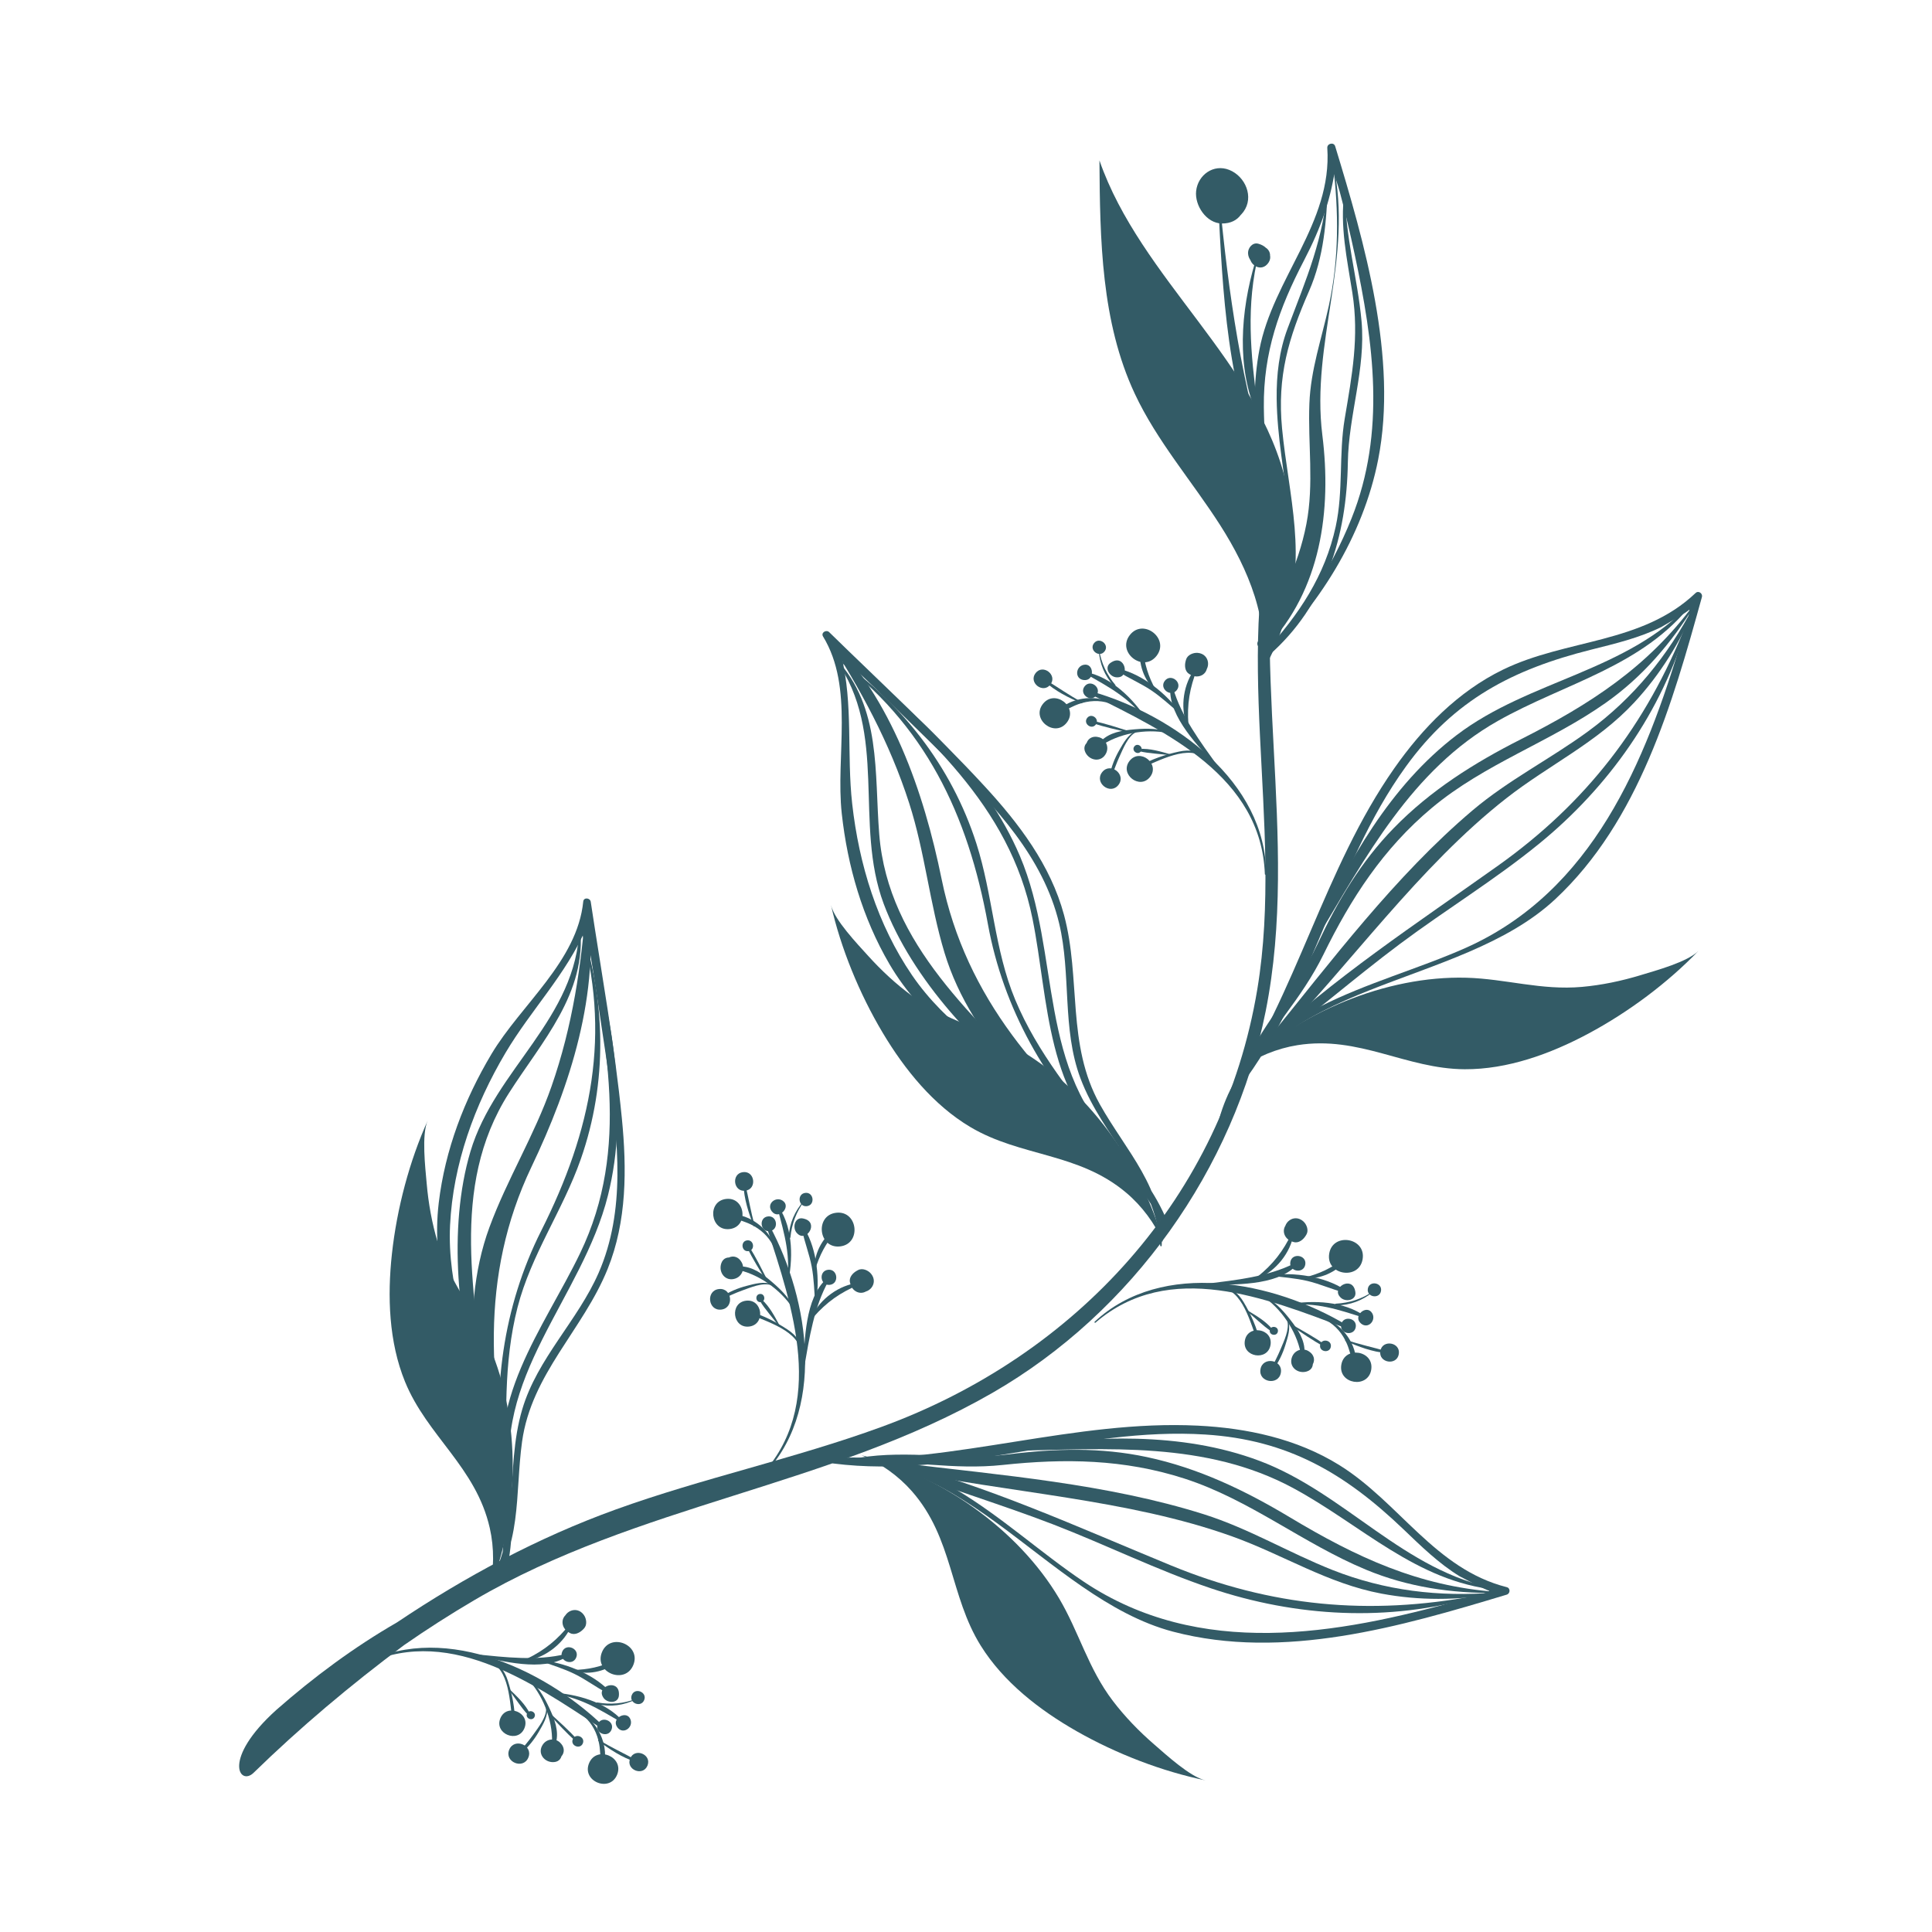 <?xml version="1.0" encoding="utf-8"?>
<!-- Generator: Adobe Illustrator 24.0.2, SVG Export Plug-In . SVG Version: 6.00 Build 0)  -->
<svg version="1.1" id="Layer_1" xmlns="http://www.w3.org/2000/svg" xmlns:xlink="http://www.w3.org/1999/xlink" x="0px" y="0px"
	 viewBox="0 0 512 512" style="enable-background:new 0 0 512 512;" xml:space="preserve">
<style type="text/css">
	.st0{fill:#335B66;}
</style>
<g>
	<path class="st0" d="M73.226,453.148c10.002-8.786,20.667-16.673,32.002-23.208
		c18.055-12.118,37.438-22.496,57.874-29.882c23.147-8.365,47.333-13.456,70.457-21.897
		c51.596-18.833,90.509-60.952,99.649-116.036c7.355-44.325-7.684-90.578,6.505-134.054
		c0.049-0.151,0.28-0.107,0.247,0.055c-9.648,46.47,4.717,93.554-4.543,139.872
		c-8.366,41.849-35.381,79.79-72.377,101.103c-43.097,24.826-94.12,29.558-137.297,54.931
		c-6.47,3.802-12.693,7.792-18.69,11.961c-14.232,10.609-27.544,21.82-39.881,33.848
		C63.517,473.341,58.712,466.242,73.226,453.148z"/>
	<g>
		<g>
			<g>
				<path class="st0" d="M323.103,296.489c8.323-29.648,41.015-34.449,65.329-45.293
					c33.603-14.987,47.587-49.101,57.406-82.283c0.522-1.764,2.293-6.93,1.791-7.359
					c0.295,0.251-7.686,4.776-7.275,4.571c-5.852,2.922-12.384,4.46-18.676,6.041
					c-20.773,5.219-36.291,13.254-49.105,30.98c-19.485,26.953-24.831,61.696-46.056,87.515
					c-0.493,0.6-1.512,0.014-1.05-0.666c18.326-26.983,25.352-59.711,44.004-86.353
					c7.499-10.713,16.947-20.393,28.829-26.176c16.814-8.184,36.829-6.79,51.045-20.312
					c0.769-0.732,1.943,0.107,1.678,1.068c-7.805,28.259-16.691,59.355-38.838,80.047
					c-25.727,24.038-76.058,20.927-88.579,58.381C323.497,296.971,323.012,296.815,323.103,296.489L323.103,296.489z"/>
			</g>
			<g>
				<path class="st0" d="M449.292,160.715c-4.003,9.402-9.22,17.921-16.181,25.432
					c-9.894,10.674-22.611,16.55-33.926,25.405c-23.177,18.137-41.396,44.122-61.89,65.202
					c-0.724,0.746-2.092-0.358-1.421-1.184c16.913-20.817,33.825-43.419,54.365-60.814
					c9.501-8.046,20.642-13.632,30.647-20.958c12.014-8.797,21.169-20.084,28.02-33.263
					C449.017,160.319,449.388,160.49,449.292,160.715L449.292,160.715z"/>
			</g>
			<g>
				<path class="st0" d="M449.19,160.292c-6.278,10.152-13.845,19.042-23.671,25.975
					c-14.777,10.425-32.062,16.118-46.074,27.84c-12.878,10.774-21.427,23.96-28.72,38.852
					c-5.67,11.576-14.412,20.655-21.162,31.535c-0.237,0.382-0.912,0.094-0.731-0.341
					c5.116-12.234,14.675-21.886,20.33-33.981c5.303-11.341,11.407-21.69,20.19-30.71
					c9.748-10.01,21.333-17.295,33.731-23.565c18.255-9.23,33.56-19.063,45.863-35.759
					C449.056,159.99,449.288,160.133,449.19,160.292L449.19,160.292z"/>
			</g>
			<g>
				<path class="st0" d="M448.505,159.809c-13.13,16.863-33.776,21.181-51.61,31.275
					c-22.78,12.892-35,36.143-48.013,57.796c-0.392,0.652-1.272,0.032-0.969-0.614
					c9.286-19.83,20.378-39.984,38.15-53.483c19.372-14.714,45.275-16.765,62.224-35.155
					C448.396,159.508,448.605,159.68,448.505,159.809L448.505,159.809z"/>
			</g>
			<g>
				<path class="st0" d="M447.114,165.549c-6.594,23.014-20.828,43.046-39.301,58.102
					c-11.69,9.528-24.634,17.407-36.709,26.419c-12.325,9.2-23.894,19.413-36.344,28.432
					c-0.656,0.474-1.496-0.363-0.876-0.95c19.354-18.323,41.533-32.789,63.153-48.172
					c23.358-16.619,39.264-37.312,49.804-63.919C446.908,165.292,447.165,165.37,447.114,165.549L447.114,165.549z"/>
			</g>
		</g>
		<path class="st0" d="M328.642,283.195c4.44-3.159,9.796-5.351,15.179-6.213c16.354-2.619,28.785,6.301,44.351,6.378
			c11.338,0.056,22.7-4.061,32.716-9.417c10.729-5.736,21.135-13.529,29.256-21.99
			c-2.839,2.958-11.384,5.263-15.334,6.466c-5.103,1.556-10.385,2.655-15.566,3.117
			c-10.815,0.964-20.226-2.145-30.655-2.428C367.293,258.532,343.978,268.378,328.642,283.195"/>
	</g>
	<g>
		<g>
			<g>
				<path class="st0" d="M214.119,388.064c29.522-8.76,51.009,16.343,73.144,31.135
					c30.591,20.443,66.909,14.094,100.218,4.716c1.77-0.499,7.086-1.752,7.181-2.407
					c-0.056,0.384-8.138-3.958-7.745-3.719c-5.591-3.394-10.375-8.101-15.066-12.583
					c-15.487-14.795-30.557-23.642-52.385-25.036c-33.191-2.12-65.437,11.873-98.595,7.676
					c-0.771-0.098-0.817-1.271,0.004-1.244c32.599,1.124,64.034-10.374,96.519-8.794
					c13.062,0.635,26.288,3.47,37.514,10.441c15.886,9.865,25.375,27.542,44.393,32.364
					c1.029,0.261,0.945,1.7-0.009,1.989c-28.072,8.458-59.117,17.514-88.43,9.804
					c-34.051-8.956-58.245-53.2-96.608-43.831C213.921,388.653,213.795,388.16,214.119,388.064L214.119,388.064z"/>
			</g>
			<g>
				<path class="st0" d="M396.259,422.466c-10.09,1.625-20.079,1.751-30.144-0.136
					c-14.304-2.682-26.054-10.31-39.577-15.164c-27.7-9.943-59.396-11.509-88.157-17.614
					c-1.017-0.216-0.812-1.961,0.245-1.833c26.628,3.215,54.766,5.477,80.432,13.585
					c11.871,3.75,22.537,10.2,34.068,14.76c13.847,5.476,28.276,7.207,43.08,5.979
					C396.447,422.023,396.5,422.428,396.259,422.466L396.259,422.466z"/>
			</g>
			<g>
				<path class="st0" d="M396.562,422.155c-11.936,0.098-23.491-1.564-34.594-6.184
					c-16.698-6.947-30.727-18.537-48.114-24.145c-15.979-5.154-31.692-5.359-48.18-3.593
					c-12.816,1.372-25.158-1.186-37.962-1.098c-0.449,0.004-0.566-0.722-0.101-0.8
					c13.078-2.192,26.339,0.751,39.587-0.91c12.423-1.558,24.432-1.91,36.745,0.715
					c13.665,2.913,26.004,8.832,37.917,15.98c17.54,10.526,34.017,18.236,54.702,19.747
					C396.746,421.881,396.748,422.154,396.562,422.155L396.562,422.155z"/>
			</g>
			<g>
				<path class="st0" d="M396.605,421.319c-21.266-2.123-35.924-17.289-53.97-26.999
					c-23.05-12.403-49.236-10.35-74.493-9.82c-0.76,0.016-0.705-1.059,0.004-1.148
					c21.728-2.712,44.693-4.069,65.586,3.773c22.776,8.548,38.316,29.373,62.91,33.912
					C396.801,421.066,396.768,421.335,396.605,421.319L396.605,421.319z"/>
			</g>
			<g>
				<path class="st0" d="M391.007,423.2c-22.987,6.687-47.524,5.32-70.109-2.284
					c-14.292-4.813-27.858-11.565-41.92-16.979c-14.353-5.525-29.161-9.87-43.428-15.598
					c-0.751-0.302-0.491-1.458,0.336-1.247c25.82,6.609,49.882,17.665,74.42,27.759
					c26.512,10.905,52.497,13.335,80.629,8.072C391.115,422.889,391.185,423.148,391.007,423.2L391.007,423.2z"/>
			</g>
		</g>
		<path class="st0" d="M228.319,385.664c5.039,2.073,9.749,5.437,13.347,9.531
			c10.934,12.442,10.012,27.715,18.243,40.926c5.996,9.623,15.535,17.042,25.405,22.662
			c10.572,6.021,22.711,10.672,34.199,13.035c-4.016-0.826-10.52-6.828-13.644-9.528
			c-4.036-3.488-7.781-7.372-10.933-11.51c-6.58-8.636-8.965-18.256-14.286-27.231
			C269.788,405.223,249.031,390.743,228.319,385.664"/>
	</g>
	<g>
		<g>
			<path class="st0" d="M290.08,350.285c17.944-16.72,47.605-10.644,66.75,0.846
				c0.464,0.279,0.165,0.969-0.356,0.772c-20.874-7.856-46.592-18.257-66.171-1.378
				C290.162,350.646,289.942,350.414,290.08,350.285L290.08,350.285z"/>
		</g>
		<g>
			<path class="st0" d="M319.876,340.19c7.687-0.965,16.106-1.833,23.089-5.348c0.355-0.179,0.728,0.351,0.452,0.631
				c-5.292,5.384-16.562,4.936-23.51,4.998C319.727,340.474,319.692,340.214,319.876,340.19L319.876,340.19z"/>
		</g>
		<g>
			<path class="st0" d="M333.191,338.387c4.168-3.313,6.873-6.821,9.164-11.623c0.125-0.263,0.539-0.142,0.492,0.15
				c-0.811,5.061-4.7,9.904-9.433,11.886C333.158,338.908,332.987,338.549,333.191,338.387L333.191,338.387z"/>
		</g>
		<g>
			<path class="st0" d="M336.664,337.936c6.267-0.866,14.37,0.327,19.72,3.841c0.329,0.216,0.054,0.803-0.322,0.706
				c-3.229-0.839-6.257-2.222-9.52-3c-3.268-0.779-6.562-0.977-9.882-1.406
				C336.579,338.066,336.587,337.947,336.664,337.936L336.664,337.936z"/>
		</g>
		<g>
			<path class="st0" d="M345.703,338.551c4.042-1,7.14-2.482,10.448-5.03c0.323-0.248,0.728,0.204,0.479,0.514
				c-2.527,3.149-6.886,5.048-10.909,4.697C345.632,338.725,345.612,338.573,345.703,338.551L345.703,338.551z"/>
		</g>
		<g>
			<path class="st0" d="M341.434,345.632c6.639-1.135,14.716-0.847,20.373,3.23c0.236,0.171-0.016,0.472-0.25,0.396
				c-6.898-2.195-12.71-4.236-20.093-3.343C341.281,345.937,341.256,345.663,341.434,345.632L341.434,345.632z"/>
		</g>
		<g>
			<path class="st0" d="M363.86,342.399c-2.911,2.306-6.046,3.496-9.768,3.553c-0.3,0.005-0.356-0.454-0.05-0.469
				c3.503-0.178,6.832-1.224,9.736-3.2C363.853,342.233,363.932,342.342,363.86,342.399L363.86,342.399z"/>
		</g>
		<g>
			<path class="st0" d="M351.567,349.626c4.388,1.587,8.121,6.987,7.778,11.743c-0.013,0.178-0.291,0.243-0.383,0.088
				c-0.973-1.629-1.254-3.554-1.997-5.292c-1.134-2.657-2.958-4.898-5.518-6.28
				C351.286,349.796,351.396,349.564,351.567,349.626L351.567,349.626z"/>
		</g>
		<g>
			<path class="st0" d="M356.7,355.063c3.565,1.264,7.242,1.984,10.855,3.054c0.288,0.086,0.232,0.491-0.077,0.466
				c-3.81-0.307-7.439-1.697-10.918-3.22C356.364,355.276,356.502,354.993,356.7,355.063L356.7,355.063z"/>
		</g>
		<g>
			<path class="st0" d="M335.428,343.684c2.986,1.634,5.253,4.366,7.269,7.059c1.945,2.595,3.546,5.557,2.852,8.884
				c-0.081,0.387-0.653,0.385-0.703-0.021c-0.722-5.862-4.743-12.197-9.594-15.645
				C335.102,343.854,335.264,343.594,335.428,343.684L335.428,343.684z"/>
		</g>
		<g>
			<path class="st0" d="M342.515,351.103c2.861,1.669,5.806,3.237,8.497,5.176c0.259,0.186-0.016,0.627-0.299,0.476
				c-2.928-1.555-5.636-3.506-8.397-5.335C342.139,351.304,342.33,350.996,342.515,351.103L342.515,351.103z"/>
		</g>
		<g>
			<path class="st0" d="M323.163,341.018c2.927-0.179,4.995,1.675,6.426,4.075c1.903,3.193,3.522,6.779,4.323,10.411
				c0.077,0.349-0.466,0.455-0.592,0.142c-1.82-4.517-3.981-14.273-10.127-14.346
				C323.015,341.298,322.978,341.03,323.163,341.018L323.163,341.018z"/>
		</g>
		<g>
			<path class="st0" d="M330.571,347.251c2.361,1.429,4.944,2.924,6.692,5.095c0.235,0.291-0.175,0.595-0.445,0.415
				c-2.281-1.514-4.219-3.597-6.397-5.273C330.297,347.393,330.432,347.166,330.571,347.251L330.571,347.251z"/>
		</g>
		<g>
			<path class="st0" d="M341.348,349.872c0.778,2.053-0.084,4.549-0.702,6.556c-0.723,2.35-1.794,4.593-3.265,6.562
				c-0.192,0.257-0.617-0.012-0.476-0.3c0.84-1.716,1.742-3.392,2.468-5.16c0.871-2.12,2.419-5.248,1.754-7.574
				C341.086,349.812,341.293,349.728,341.348,349.872L341.348,349.872z"/>
		</g>
		<g>
			<path class="st0" d="M341.356,324.044c-0.215,0.372-0.429,0.743-0.643,1.116c0.159,0.684,0.319,1.369,0.48,2.053
				c-0.063-0.075-0.125-0.15-0.188-0.225c1.007,0.303,2.015,0.605,3.022,0.907
				c-0.097,0.051-0.193,0.101-0.289,0.152c0.53-0.864,1.058-1.728,1.588-2.591c0.003,0.114,0.006,0.228,0.01,0.342
				c-0.677-0.717-1.354-1.434-2.032-2.151c0.109,0.028,0.219,0.056,0.329,0.086
				c2.423,0.63,2.758,4.62-0.137,4.739c-0.111,0.005-0.221,0.01-0.331,0.014
				c-1.052,0.043-2.181-0.493-2.539-1.556c-0.986-2.926,2.363-5.444,4.789-3.238c0.873,0.793,1.474,2.361,0.791,3.485
				c-0.061,0.1-0.122,0.201-0.184,0.302c-0.614,1.012-1.846,2.062-3.164,1.678
				c-0.111-0.032-0.22-0.065-0.33-0.097C340.231,328.391,339.332,325.649,341.356,324.044L341.356,324.044z"/>
		</g>
		<g>
			<path class="st0" d="M341.949,334.462c0.42-2.552,4.387-1.903,3.966,0.653
				C345.495,337.668,341.528,337.018,341.949,334.462L341.949,334.462z"/>
		</g>
		<g>
			<path class="st0" d="M352.253,332.222c0.939-5.7,9.798-4.25,8.858,1.459
				C360.172,339.381,351.312,337.932,352.253,332.222L352.253,332.222z"/>
		</g>
		<g>
			<path class="st0" d="M355.191,343.771c-0.04-0.046-0.081-0.091-0.12-0.137c-2.167-2.458,3.213-5.59,4.056-1.545
				c0.012,0.056,0.023,0.113,0.035,0.169C359.658,344.641,356.468,345.219,355.191,343.771L355.191,343.771z"/>
		</g>
		<g>
			<path class="st0" d="M362.487,341.533c0.37-2.25,3.868-1.678,3.496,0.576
				C365.613,344.358,362.116,343.786,362.487,341.533L362.487,341.533z"/>
		</g>
		<g>
			<path class="st0" d="M363.644,348.013c1.128,1.907-1.074,4.301-2.947,2.748
				C358.332,348.801,362.172,345.524,363.644,348.013L363.644,348.013z"/>
		</g>
		<g>
			<path class="st0" d="M365.801,358.038c0.519-3.15,5.415-2.349,4.896,0.806
				C370.178,361.994,365.282,361.193,365.801,358.038L365.801,358.038z"/>
		</g>
		<g>
			<path class="st0" d="M355.414,351.061c0.41-2.492,4.283-1.858,3.872,0.638
				C358.875,354.191,355.003,353.557,355.414,351.061L355.414,351.061z"/>
		</g>
		<g>
			<path class="st0" d="M355.459,361.69c0.84-5.099,8.767-3.803,7.926,1.306
				C362.545,368.096,354.618,366.798,355.459,361.69L355.459,361.69z"/>
		</g>
		<g>
			<path class="st0" d="M349.841,356.435c0.302-1.831,3.146-1.365,2.844,0.468
				C352.384,358.733,349.539,358.268,349.841,356.435L349.841,356.435z"/>
		</g>
		<g>
			<path class="st0" d="M346.514,359.504c-0.35-0.199-0.699-0.397-1.049-0.596c-0.449,0.242-0.899,0.483-1.348,0.724
				c-0.055,0.146-0.109,0.292-0.164,0.439c0.125,0.535,0.25,1.07,0.375,1.606c0.4,0.212,0.801,0.424,1.202,0.637
				c0.513-0.275,1.028-0.551,1.542-0.827c-0.08,0.106-0.159,0.213-0.239,0.319
				c0.033-0.961,0.067-1.922,0.102-2.885c0.058,0.1,0.117,0.201,0.175,0.302
				c-0.735-0.33-1.469-0.659-2.204-0.989c0.115,0.003,0.229,0.005,0.343,0.008
				c-0.652,0.468-1.303,0.935-1.955,1.402c0.04-0.109,0.08-0.218,0.12-0.328
				c0.079,0.822,0.157,1.643,0.235,2.466c-0.077-0.086-0.154-0.171-0.231-0.257c0.76,0.342,1.521,0.682,2.281,1.023
				c0.456-0.289,0.911-0.58,1.366-0.87c0.022-0.661,0.044-1.321,0.066-1.982
				c-0.139-0.171-0.278-0.34-0.417-0.51c-0.635-0.192-1.271-0.384-1.907-0.576
				c0.113-0.005,0.226-0.01,0.338-0.014c2.694-0.117,4.053,3.989,1.167,4.861c-2.434,0.736-4.936-1.3-3.882-3.917
				c0.895-2.223,3.886-2.599,5.217-0.627c0.472,0.699,0.652,1.688,0.235,2.465
				c-0.055,0.102-0.11,0.205-0.165,0.307c-0.482,0.899-1.534,1.633-2.608,1.383
				c-1.151-0.268-1.921-0.757-2.303-1.925c-0.355-1.087-0.003-2.04,0.83-2.765
				c2.141-1.862,5.688,0.571,4.263,3.194c-1.31,2.412-5.395,1.282-4.668-1.563
				c0.215-0.843,1.031-1.699,2.005-1.438C345.812,358.725,346.268,358.921,346.514,359.504L346.514,359.504z"/>
		</g>
		<g>
			<path class="st0" d="M334.035,362.886c0.573-3.48,5.982-2.595,5.408,0.89
				C338.87,367.257,333.461,366.371,334.035,362.886L334.035,362.886z"/>
		</g>
		<g>
			<path class="st0" d="M336.509,352.511c0.227-1.379,2.372-1.029,2.145,0.354
				C338.426,354.244,336.281,353.893,336.509,352.511L336.509,352.511z"/>
		</g>
		<g>
			<path class="st0" d="M329.894,355.3c0.722-4.379,7.529-3.266,6.806,1.122
				C335.979,360.801,329.172,359.687,329.894,355.3L329.894,355.3z"/>
		</g>
	</g>
	<g>
		<g>
			<path class="st0" d="M94.89,441.637c21.212-12.313,48.78,0.204,64.893,15.663
				c0.391,0.374-0.055,0.981-0.519,0.673c-18.606-12.3-41.367-28.157-64.208-16.053
				C94.891,442.008,94.727,441.732,94.89,441.637L94.89,441.637z"/>
		</g>
		<g>
			<path class="st0" d="M126.185,438.419c7.708,0.768,16.11,1.794,23.7-0.081c0.387-0.096,0.631,0.504,0.301,0.716
				c-6.356,4.074-17.245,1.131-24.034-0.353C125.976,438.661,126,438.401,126.185,438.419L126.185,438.419z"/>
		</g>
		<g>
			<path class="st0" d="M139.567,439.621c4.801-2.304,8.217-5.122,11.518-9.296c0.181-0.229,0.558-0.019,0.447,0.256
				c-1.915,4.754-6.783,8.612-11.839,9.491C139.419,440.12,139.332,439.734,139.567,439.621L139.567,439.621z"/>
		</g>
		<g>
			<path class="st0" d="M143.054,439.953c6.302,0.549,13.938,3.513,18.373,8.127c0.272,0.284-0.126,0.795-0.471,0.617
				c-2.962-1.536-5.606-3.557-8.616-5.04c-3.013-1.487-6.181-2.413-9.322-3.568
				C142.942,440.061,142.976,439.946,143.054,439.953L143.054,439.953z"/>
		</g>
		<g>
			<path class="st0" d="M151.731,442.561c4.163-0.077,7.514-0.832,11.305-2.581c0.371-0.171,0.665,0.362,0.353,0.609
				c-3.164,2.508-7.835,3.391-11.68,2.154C151.622,442.715,151.637,442.563,151.731,442.561L151.731,442.561z"/>
		</g>
		<g>
			<path class="st0" d="M145.993,448.517c6.726,0.369,14.535,2.445,19.145,7.678c0.192,0.218-0.12,0.456-0.331,0.331
				c-6.237-3.674-11.451-6.956-18.847-7.727C145.777,448.78,145.813,448.507,145.993,448.517L145.993,448.517z"/>
		</g>
		<g>
			<path class="st0" d="M168.577,450.35c-3.351,1.601-6.672,2.065-10.314,1.292c-0.293-0.062-0.246-0.522,0.056-0.469
				c3.454,0.605,6.934,0.326,10.204-0.954C168.608,450.186,168.66,450.31,168.577,450.35L168.577,450.35z"/>
		</g>
		<g>
			<path class="st0" d="M154.986,454.663c3.926,2.522,6.364,8.617,4.974,13.177c-0.053,0.172-0.338,0.172-0.394,0.002
				c-0.586-1.805-0.432-3.744-0.769-5.604c-0.516-2.843-1.796-5.433-3.984-7.351
				C154.674,454.767,154.832,454.565,154.986,454.663L154.986,454.663z"/>
		</g>
		<g>
			<path class="st0" d="M158.781,461.105c3.195,2.025,6.619,3.544,9.905,5.391c0.262,0.147,0.118,0.53-0.178,0.437
				c-3.646-1.146-6.875-3.307-9.928-5.566C158.406,461.239,158.604,460.992,158.781,461.105L158.781,461.105z"/>
		</g>
		<g>
			<path class="st0" d="M140.571,445.282c2.547,2.256,4.15,5.425,5.518,8.498c1.319,2.962,2.222,6.206,0.806,9.296
				c-0.165,0.358-0.722,0.23-0.68-0.177c0.599-5.875-1.914-12.946-5.876-17.386
				C140.216,445.375,140.431,445.158,140.571,445.282L140.571,445.282z"/>
		</g>
		<g>
			<path class="st0" d="M145.831,454.092c2.419,2.263,4.942,4.446,7.134,6.935c0.21,0.239-0.155,0.608-0.399,0.397
				c-2.509-2.168-4.716-4.671-7-7.068C145.42,454.203,145.675,453.945,145.831,454.092L145.831,454.092z"/>
		</g>
		<g>
			<path class="st0" d="M129.206,439.957c2.894,0.475,4.498,2.744,5.36,5.401c1.145,3.536,1.927,7.392,1.901,11.111
				c-0.003,0.357-0.556,0.339-0.61,0.007c-0.77-4.809-0.708-14.8-6.684-16.238
				C129,440.197,129.022,439.926,129.206,439.957L129.206,439.957z"/>
		</g>
		<g>
			<path class="st0" d="M135.043,447.68c1.984,1.919,4.17,3.951,5.392,6.456c0.165,0.336-0.303,0.541-0.527,0.305
				c-1.887-1.982-3.313-4.444-5.064-6.562C134.744,447.758,134.926,447.567,135.043,447.68L135.043,447.68z"/>
		</g>
		<g>
			<path class="st0" d="M144.968,452.631c0.303,2.175-1.095,4.417-2.142,6.236c-1.226,2.13-2.769,4.08-4.642,5.672
				c-0.245,0.208-0.599-0.149-0.397-0.398c1.2-1.485,2.452-2.919,3.553-4.482
				c1.321-1.873,3.526-4.579,3.394-6.994C144.726,452.515,144.946,452.478,144.968,452.631L144.968,452.631z"/>
		</g>
		<g>
			<path class="st0" d="M150.717,427.451c-0.292,0.315-0.584,0.63-0.875,0.945c0.004,0.704,0.007,1.406,0.011,2.109
				c-0.043-0.087-0.088-0.174-0.133-0.261c0.915,0.519,1.831,1.037,2.745,1.556
				c-0.105,0.028-0.211,0.056-0.316,0.084c0.708-0.724,1.416-1.449,2.124-2.173
				c-0.022,0.112-0.045,0.224-0.066,0.335c-0.501-0.85-1.002-1.699-1.503-2.549
				c0.1,0.051,0.201,0.103,0.302,0.156c2.222,1.154,1.662,5.117-1.187,4.59c-0.109-0.02-0.218-0.04-0.326-0.06
				c-1.036-0.192-2.016-0.965-2.129-2.081c-0.311-3.071,3.514-4.782,5.388-2.092
				c0.675,0.968,0.912,2.629-0.004,3.573c-0.081,0.084-0.164,0.169-0.246,0.254
				c-0.824,0.85-2.258,1.599-3.458,0.932c-0.1-0.056-0.2-0.112-0.3-0.167
				C148.654,431.439,148.387,428.567,150.717,427.451L150.717,427.451z"/>
		</g>
		<g>
			<path class="st0" d="M148.979,437.741c0.977-2.395,4.7-0.88,3.721,1.519
				C151.724,441.654,148,440.139,148.979,437.741L148.979,437.741z"/>
		</g>
		<g>
			<path class="st0" d="M159.523,437.847c2.183-5.348,10.498-1.965,8.312,3.392
				C165.653,446.587,157.337,443.204,159.523,437.847L159.523,437.847z"/>
		</g>
		<g>
			<path class="st0" d="M159.82,449.759c-0.029-0.053-0.058-0.106-0.087-0.16c-1.567-2.878,4.376-4.736,4.298-0.604
				c-0.001,0.057-0.003,0.115-0.004,0.173C163.982,451.601,160.743,451.455,159.82,449.759L159.82,449.759z"/>
		</g>
		<g>
			<path class="st0" d="M167.431,449.199c0.861-2.111,4.144-0.775,3.281,1.339
				C169.851,452.65,166.569,451.314,167.431,449.199L167.431,449.199z"/>
		</g>
		<g>
			<path class="st0" d="M167.119,455.775c0.675,2.11-2.003,3.955-3.485,2.024
				C161.764,455.362,166.238,453.021,167.119,455.775L167.119,455.775z"/>
		</g>
		<g>
			<path class="st0" d="M166.994,466.028c1.206-2.956,5.802-1.086,4.593,1.875
				C170.381,470.859,165.786,468.989,166.994,466.028L166.994,466.028z"/>
		</g>
		<g>
			<path class="st0" d="M158.417,456.917c0.954-2.338,4.59-0.86,3.634,1.483
				C161.097,460.739,157.461,459.26,158.417,456.917L158.417,456.917z"/>
		</g>
		<g>
			<path class="st0" d="M156.098,467.291c1.953-4.786,9.393-1.759,7.438,3.034
				C161.583,475.111,154.142,472.084,156.098,467.291L156.098,467.291z"/>
		</g>
		<g>
			<path class="st0" d="M151.79,460.918c0.701-1.717,3.37-0.631,2.668,1.089
				C153.757,463.724,151.087,462.638,151.79,460.918L151.79,460.918z"/>
		</g>
		<g>
			<path class="st0" d="M147.862,463.17c-0.297-0.271-0.593-0.543-0.89-0.814c-0.491,0.135-0.984,0.27-1.475,0.405
				c-0.086,0.131-0.172,0.261-0.257,0.392c0.002,0.55,0.005,1.099,0.009,1.649
				c0.343,0.296,0.687,0.592,1.03,0.888c0.562-0.154,1.124-0.31,1.687-0.464
				c-0.102,0.086-0.203,0.173-0.304,0.258c0.246-0.93,0.493-1.86,0.74-2.789c0.034,0.111,0.069,0.222,0.104,0.333
				c-0.644-0.485-1.286-0.969-1.929-1.454c0.111,0.029,0.222,0.057,0.333,0.085
				c-0.739,0.311-1.478,0.622-2.218,0.932c0.064-0.098,0.126-0.195,0.19-0.293
				c-0.106,0.818-0.212,1.637-0.318,2.456c-0.057-0.1-0.113-0.201-0.169-0.302
				c0.665,0.502,1.332,1.003,1.997,1.505c0.508-0.181,1.018-0.363,1.526-0.544
				c0.168-0.64,0.336-1.279,0.504-1.917c-0.098-0.197-0.196-0.394-0.293-0.591
				c-0.577-0.329-1.154-0.657-1.731-0.986c0.112,0.021,0.222,0.041,0.333,0.061
				c2.652,0.485,3.065,4.79,0.058,4.999c-2.538,0.177-4.524-2.364-2.915-4.682
				c1.366-1.969,4.366-1.671,5.226,0.549c0.305,0.786,0.261,1.791-0.319,2.455
				c-0.076,0.088-0.153,0.176-0.229,0.263c-0.67,0.769-1.858,1.252-2.851,0.768
				c-1.063-0.517-1.704-1.165-1.817-2.39c-0.104-1.138,0.451-1.989,1.424-2.511
				c2.501-1.34,5.418,1.82,3.446,4.061c-1.813,2.06-5.546,0.051-4.204-2.562
				c0.397-0.774,1.383-1.427,2.274-0.956C147.352,462.255,147.753,462.548,147.862,463.17L147.862,463.17z"/>
		</g>
		<g>
			<path class="st0" d="M134.945,463.693c1.332-3.265,6.409-1.2,5.074,2.071
				C138.687,469.03,133.61,466.964,134.945,463.693L134.945,463.693z"/>
		</g>
		<g>
			<path class="st0" d="M139.663,454.129c0.528-1.295,2.542-0.476,2.013,0.821
				C141.147,456.244,139.134,455.426,139.663,454.129L139.663,454.129z"/>
		</g>
		<g>
			<path class="st0" d="M132.594,455.377c1.677-4.11,8.067-1.511,6.387,2.606
				C137.304,462.094,130.914,459.494,132.594,455.377L132.594,455.377z"/>
		</g>
	</g>
	<g>
		<g>
			<path class="st0" d="M335.529,231.677c0.061-24.526-24.561-42.147-46.003-48.374
				c-0.52-0.151-0.823,0.537-0.324,0.786c19.953,9.967,45.066,21.754,45.999,47.587
				C335.207,231.861,335.528,231.865,335.529,231.677L335.529,231.677z"/>
		</g>
		<g>
			<path class="st0" d="M322.673,202.963c-4.518-6.293-9.606-13.056-11.776-20.567
				c-0.111-0.383-0.753-0.295-0.771,0.097c-0.35,7.541,7.641,15.501,12.319,20.64
				C322.567,203.265,322.781,203.114,322.673,202.963L322.673,202.963z"/>
		</g>
		<g>
			<path class="st0" d="M314.943,191.974c-0.404-5.31,0.329-9.678,2.293-14.623c0.108-0.271-0.263-0.492-0.446-0.258
				c-3.159,4.035-4.067,10.18-2.302,14.998C314.584,192.351,314.962,192.233,314.943,191.974L314.943,191.974z"/>
		</g>
		<g>
			<path class="st0" d="M312.912,189.119c-3.625-5.184-10.01-10.315-16.224-11.85c-0.382-0.095-0.625,0.506-0.299,0.715
				c2.811,1.798,5.883,3.078,8.672,4.942c2.794,1.867,5.179,4.148,7.75,6.291
				C312.875,189.27,312.957,189.183,312.912,189.119L312.912,189.119z"/>
		</g>
		<g>
			<path class="st0" d="M306.315,182.909c-2.014-3.644-3.034-6.924-3.415-11.082
				c-0.038-0.406-0.645-0.395-0.704-0.002c-0.591,3.994,0.98,8.482,3.973,11.194
				C306.237,183.079,306.361,182.99,306.315,182.909L306.315,182.909z"/>
		</g>
		<g>
			<path class="st0" d="M304.025,190.854c-3.681-5.641-9.383-11.366-16.22-12.743
				c-0.285-0.057-0.335,0.332-0.12,0.452c6.3,3.566,11.748,6.44,16.113,12.461
				C303.906,191.173,304.124,191.005,304.025,190.854L304.025,190.854z"/>
		</g>
		<g>
			<path class="st0" d="M291.149,172.21c0.289,3.702,1.547,6.812,4.036,9.579c0.201,0.223,0.576-0.047,0.379-0.282
				c-2.251-2.69-3.748-5.842-4.274-9.314C291.276,172.102,291.142,172.119,291.149,172.21L291.149,172.21z"/>
		</g>
		<g>
			<path class="st0" d="M294.207,186.138c-4.147-2.139-10.645-1.204-13.899,2.28c-0.123,0.131,0.02,0.378,0.195,0.341
				c1.856-0.395,3.458-1.497,5.239-2.135c2.719-0.974,5.602-1.16,8.357-0.224
				C294.273,186.46,294.369,186.222,294.207,186.138L294.207,186.138z"/>
		</g>
		<g>
			<path class="st0" d="M286.731,186.072c-3.351-1.755-6.378-3.962-9.62-5.884c-0.258-0.153-0.518,0.164-0.289,0.373
				c2.816,2.585,6.302,4.302,9.783,5.817C286.803,186.462,286.917,186.169,286.731,186.072L286.731,186.072z"/>
		</g>
		<g>
			<path class="st0" d="M309.537,193.934c-3.227-1.078-6.772-0.883-10.118-0.532c-3.224,0.338-6.486,1.178-8.453,3.949
				c-0.229,0.322,0.161,0.74,0.492,0.501c4.79-3.455,12.17-4.814,17.995-3.601
				C309.635,194.288,309.716,193.993,309.537,193.934L309.537,193.934z"/>
		</g>
		<g>
			<path class="st0" d="M299.278,193.782c-3.169-0.964-6.321-2.058-9.572-2.712c-0.312-0.063-0.449,0.438-0.145,0.544
				c3.131,1.089,6.403,1.749,9.621,2.53C299.387,194.193,299.484,193.844,299.278,193.782L299.278,193.782z"/>
		</g>
		<g>
			<path class="st0" d="M319.831,201.115c-1.859-2.269-4.625-2.524-7.357-1.942c-3.635,0.775-7.365,2.026-10.573,3.908
				c-0.308,0.18-0.016,0.651,0.298,0.531c4.55-1.735,13.173-6.785,17.405-2.328
				C319.726,201.414,319.949,201.259,319.831,201.115L319.831,201.115z"/>
		</g>
		<g>
			<path class="st0" d="M310.224,199.92c-2.654-0.759-5.506-1.637-8.286-1.443c-0.374,0.026-0.318,0.533-0.002,0.609
				c2.66,0.644,5.506,0.648,8.215,1.106C310.306,200.218,310.38,199.965,310.224,199.92L310.224,199.92z"/>
		</g>
		<g>
			<path class="st0" d="M300.974,193.799c-2.034,0.825-3.279,3.155-4.33,4.972c-1.232,2.127-2.15,4.438-2.592,6.856
				c-0.058,0.316,0.428,0.443,0.543,0.144c0.688-1.782,1.303-3.583,2.106-5.318
				c0.963-2.081,2.204-5.342,4.362-6.436C301.196,193.951,301.118,193.742,300.974,193.799L300.974,193.799z"/>
		</g>
		<g>
			<path class="st0" d="M319.909,176.234c-0.126,0.41-0.254,0.82-0.381,1.23c-0.611,0.348-1.221,0.697-1.832,1.044
				c0.098-0.005,0.195-0.011,0.293-0.016c-0.907-0.533-1.813-1.066-2.719-1.599
				c0.028,0.105,0.057,0.21,0.084,0.316c0.274-0.976,0.547-1.952,0.821-2.926c-0.086,0.075-0.172,0.15-0.257,0.225
				c0.987,0.009,1.972,0.018,2.959,0.027c-0.096-0.061-0.19-0.122-0.286-0.183
				c-2.11-1.348-5.262,1.118-3.383,3.323c0.072,0.084,0.144,0.168,0.215,0.252c0.684,0.801,1.844,1.264,2.866,0.804
				c2.816-1.267,2.386-5.434-0.88-5.713c-1.175-0.1-2.734,0.525-3.094,1.79
				c-0.032,0.113-0.065,0.226-0.097,0.34c-0.324,1.138-0.257,2.755,0.921,3.461
				c0.099,0.059,0.197,0.117,0.295,0.176C317.486,180.014,320.107,178.81,319.909,176.234L319.909,176.234z"/>
		</g>
		<g>
			<path class="st0" d="M311.866,182.882c1.586-2.043-1.587-4.511-3.176-2.464
				C307.105,182.461,310.278,184.928,311.866,182.882L311.866,182.882z"/>
		</g>
		<g>
			<path class="st0" d="M306.504,173.803c3.541-4.564-3.545-10.075-7.092-5.504
				C295.87,172.863,302.957,178.374,306.504,173.803L306.504,173.803z"/>
		</g>
		<g>
			<path class="st0" d="M296.038,179.5c0.06-0.002,0.121-0.003,0.183-0.005c3.275-0.081,1.914-6.157-1.625-4.025
				c-0.049,0.03-0.099,0.059-0.148,0.09C292.363,176.816,294.108,179.548,296.038,179.5L296.038,179.5z"/>
		</g>
		<g>
			<path class="st0" d="M292.718,172.628c1.399-1.801-1.399-3.977-2.8-2.172
				C288.521,172.257,291.318,174.432,292.718,172.628L292.718,172.628z"/>
		</g>
		<g>
			<path class="st0" d="M287.179,176.185c-2.166,0.47-2.425,3.713-0.011,4.03
				C290.213,180.617,290.005,175.572,287.179,176.185L287.179,176.185z"/>
		</g>
		<g>
			<path class="st0" d="M278.361,181.419c1.957-2.522-1.96-5.568-3.92-3.042
				C272.484,180.899,276.401,183.945,278.361,181.419L278.361,181.419z"/>
		</g>
		<g>
			<path class="st0" d="M290.539,184.293c1.548-1.995-1.55-4.405-3.101-2.406
				C285.89,183.883,288.989,186.291,290.539,184.293L290.539,184.293z"/>
		</g>
		<g>
			<path class="st0" d="M282.714,191.487c3.169-4.083-3.172-9.014-6.346-4.924
				C273.2,190.645,279.541,195.577,282.714,191.487L282.714,191.487z"/>
		</g>
		<g>
			<path class="st0" d="M290.388,192.034c1.137-1.466-1.138-3.235-2.277-1.767
				C286.974,191.731,289.248,193.501,290.388,192.034L290.388,192.034z"/>
		</g>
		<g>
			<path class="st0" d="M290.399,196.56c0.384,0.122,0.767,0.243,1.15,0.364c0.129,0.493,0.258,0.987,0.387,1.48
				c-0.071,0.14-0.141,0.279-0.211,0.418c-0.477,0.272-0.955,0.544-1.432,0.817
				c-0.428-0.15-0.856-0.299-1.285-0.448c-0.147-0.565-0.294-1.129-0.442-1.693
				c-0.023,0.131-0.048,0.261-0.071,0.392c0.682-0.679,1.364-1.357,2.047-2.035
				c-0.114,0.025-0.227,0.05-0.341,0.076c0.741,0.315,1.482,0.63,2.223,0.944
				c-0.08-0.082-0.16-0.165-0.239-0.245c0.101,0.795,0.201,1.591,0.301,2.387c0.053-0.105,0.106-0.208,0.159-0.312
				c-0.656,0.501-1.312,1.003-1.968,1.503c0.115-0.001,0.23-0.002,0.345-0.004
				c-0.767-0.326-1.534-0.652-2.301-0.978c-0.097-0.53-0.194-1.062-0.291-1.593
				c0.47-0.465,0.939-0.931,1.409-1.396c0.219-0.014,0.439-0.027,0.658-0.041c0.572,0.336,1.145,0.671,1.718,1.007
				c-0.073-0.086-0.147-0.172-0.219-0.258c-1.746-2.055-5.68-0.26-4.358,2.449
				c1.116,2.286,4.309,2.736,5.512,0.184c1.022-2.168-0.736-4.617-3.088-4.252
				c-0.833,0.13-1.681,0.67-1.968,1.503c-0.038,0.111-0.075,0.22-0.113,0.33
				c-0.331,0.965-0.155,2.235,0.759,2.853c0.98,0.662,1.861,0.894,2.978,0.379c1.038-0.479,1.498-1.385,1.463-2.489
				c-0.09-2.836-4.285-3.783-5.24-0.955c-0.878,2.6,2.728,4.828,4.32,2.361
				c0.472-0.731,0.545-1.911-0.308-2.448C291.447,196.545,290.993,196.344,290.399,196.56L290.399,196.56z"/>
		</g>
		<g>
			<path class="st0" d="M296.404,208.01c2.162-2.786-2.165-6.15-4.331-3.36
				C289.911,207.437,294.238,210.801,296.404,208.01L296.404,208.01z"/>
		</g>
		<g>
			<path class="st0" d="M302.329,199.142c0.858-1.105-0.858-2.439-1.716-1.332
				C299.755,198.915,301.47,200.249,302.329,199.142L302.329,199.142z"/>
		</g>
		<g>
			<path class="st0" d="M304.782,205.889c2.72-3.507-2.725-7.742-5.45-4.229
				C296.61,205.167,302.056,209.402,304.782,205.889L304.782,205.889z"/>
		</g>
	</g>
	<g>
		<g>
			<path class="st0" d="M201.642,391.559c17.553-17.131,12.891-47.046,2.323-66.716
				c-0.256-0.477-0.96-0.211-0.788,0.319c6.857,21.224,16.026,47.406-1.764,66.161
				C201.286,391.458,201.507,391.69,201.642,391.559L201.642,391.559z"/>
		</g>
		<g>
			<path class="st0" d="M213.139,362.274c1.329-7.631,2.595-16,6.437-22.808c0.195-0.347-0.317-0.744-0.609-0.482
				c-5.63,5.032-5.716,16.31-6.109,23.248C212.849,362.41,213.107,362.457,213.139,362.274L213.139,362.274z"/>
		</g>
		<g>
			<path class="st0" d="M215.572,349.06c3.507-4.007,7.139-6.542,12.045-8.602c0.269-0.113,0.167-0.533-0.127-0.499
				c-5.093,0.57-10.116,4.224-12.319,8.859C215.051,349.069,215.4,349.256,215.572,349.06L215.572,349.06z"/>
		</g>
		<g>
			<path class="st0" d="M216.188,345.612c1.162-6.218,0.355-14.369-2.9-19.88c-0.2-0.339-0.8-0.092-0.721,0.287
				c0.685,3.265,1.923,6.355,2.545,9.652c0.623,3.302,0.665,6.602,0.936,9.938
				C216.054,345.691,216.173,345.688,216.188,345.612L216.188,345.612z"/>
		</g>
		<g>
			<path class="st0" d="M216.002,336.554c1.191-3.989,2.818-7.014,5.52-10.197c0.264-0.312-0.17-0.737-0.491-0.503
				c-3.266,2.375-5.369,6.638-5.21,10.674C215.825,336.616,215.976,336.644,216.002,336.554L216.002,336.554z"/>
		</g>
		<g>
			<path class="st0" d="M208.726,340.482c1.449-6.578,1.544-14.659-2.26-20.503
				c-0.159-0.244-0.472-0.006-0.408,0.231c1.865,6.995,3.629,12.897,2.386,20.229
				C208.415,340.62,208.688,340.659,208.726,340.482L208.726,340.482z"/>
		</g>
		<g>
			<path class="st0" d="M213.02,318.234c-2.442,2.799-3.779,5.874-4.013,9.589c-0.019,0.299,0.437,0.378,0.467,0.072
				c0.344-3.49,1.547-6.766,3.657-9.573C213.186,318.249,213.08,318.166,213.02,318.234L213.02,318.234z"/>
		</g>
		<g>
			<path class="st0" d="M205.218,330.171c-1.376-4.459-6.593-8.444-11.36-8.326
				c-0.179,0.004-0.257,0.279-0.107,0.378c1.581,1.049,3.49,1.422,5.192,2.246
				c2.599,1.259,4.751,3.187,6.012,5.809C205.035,330.443,205.272,330.345,205.218,330.171L205.218,330.171z"/>
		</g>
		<g>
			<path class="st0" d="M200.031,324.787c-1.094-3.621-1.638-7.328-2.536-10.989
				c-0.072-0.291-0.48-0.255-0.469,0.055c0.126,3.82,1.342,7.511,2.698,11.058
				C199.801,325.111,200.092,324.987,200.031,324.787L200.031,324.787z"/>
		</g>
		<g>
			<path class="st0" d="M210.388,346.574c-1.491-3.059-4.112-5.454-6.706-7.596c-2.5-2.065-5.383-3.806-8.739-3.27
				c-0.39,0.063-0.415,0.633-0.013,0.702c5.821,1,11.958,5.318,15.172,10.325
				C210.202,346.891,210.47,346.743,210.388,346.574L210.388,346.574z"/>
		</g>
		<g>
			<path class="st0" d="M203.312,339.143c-1.531-2.937-2.957-5.954-4.767-8.733c-0.174-0.267-0.627-0.014-0.49,0.277
				c1.415,2.999,3.235,5.797,4.931,8.64C203.095,339.51,203.412,339.333,203.312,339.143L203.312,339.143z"/>
		</g>
		<g>
			<path class="st0" d="M212.468,358.951c0.319-2.916-1.436-5.069-3.764-6.612c-3.099-2.053-6.604-3.839-10.194-4.812
				c-0.344-0.093-0.476,0.444-0.17,0.585c4.425,2.033,14.068,4.654,13.849,10.796
				C212.181,359.086,212.448,359.137,212.468,358.951L212.468,358.951z"/>
		</g>
		<g>
			<path class="st0" d="M206.595,351.255c-1.316-2.426-2.687-5.077-4.772-6.926c-0.28-0.248-0.603,0.146-0.436,0.426
				c1.403,2.35,3.393,4.385,4.963,6.639C206.439,351.524,206.672,351.399,206.595,351.255L206.595,351.255z"/>
		</g>
		<g>
			<path class="st0" d="M204.487,340.366c-2.013-0.875-4.548-0.131-6.582,0.39c-2.381,0.61-4.673,1.573-6.71,2.95
				c-0.266,0.18-0.017,0.617,0.277,0.49c1.754-0.757,3.471-1.579,5.272-2.22c2.159-0.769,5.357-2.168,7.649-1.393
				C204.534,340.631,204.629,340.428,204.487,340.366L204.487,340.366z"/>
		</g>
		<g>
			<path class="st0" d="M230.287,341.584c-0.382,0.197-0.763,0.394-1.145,0.59c-0.677-0.192-1.353-0.385-2.029-0.577
				c0.073,0.066,0.144,0.132,0.217,0.198c-0.255-1.02-0.509-2.041-0.763-3.062
				c-0.055,0.094-0.11,0.189-0.166,0.282c0.888-0.488,1.776-0.976,2.664-1.463c-0.114-0.009-0.227-0.017-0.341-0.026
				c0.685,0.711,1.369,1.421,2.053,2.132c-0.023-0.111-0.046-0.222-0.07-0.333c-0.515-2.45-4.484-2.973-4.74-0.088
				c-0.01,0.11-0.02,0.22-0.03,0.33c-0.093,1.049,0.389,2.201,1.434,2.61
				c2.876,1.123,5.549-2.102,3.461-4.63c-0.751-0.909-2.288-1.584-3.443-0.955
				c-0.104,0.056-0.207,0.113-0.311,0.169c-1.039,0.565-2.146,1.746-1.826,3.08
				c0.028,0.112,0.054,0.223,0.081,0.334C225.891,342.502,228.586,343.53,230.287,341.584L230.287,341.584z"/>
		</g>
		<g>
			<path class="st0" d="M219.908,340.497c2.569-0.298,2.109-4.291-0.465-3.992
				C216.875,336.804,217.335,340.797,219.908,340.497L219.908,340.497z"/>
		</g>
		<g>
			<path class="st0" d="M222.635,330.311c5.738-0.667,4.71-9.585-1.037-8.917
				C215.86,322.062,216.887,330.98,222.635,330.311L222.635,330.311z"/>
		</g>
		<g>
			<path class="st0" d="M211.239,326.829c0.043,0.043,0.087,0.085,0.131,0.127c2.352,2.281,5.736-2.945,1.735-3.978
				c-0.056-0.014-0.112-0.029-0.168-0.043C210.582,322.326,209.854,325.485,211.239,326.829L211.239,326.829z"/>
		</g>
		<g>
			<path class="st0" d="M213.821,319.648c2.265-0.263,1.859-3.784-0.409-3.52
				C211.146,316.391,211.552,319.912,213.821,319.648L213.821,319.648z"/>
		</g>
		<g>
			<path class="st0" d="M207.403,318.184c-1.852-1.218-4.348,0.869-2.886,2.814
				C206.363,323.453,209.819,319.772,207.403,318.184L207.403,318.184z"/>
		</g>
		<g>
			<path class="st0" d="M197.491,315.553c3.171-0.369,2.603-5.298-0.573-4.928
				C193.747,310.994,194.315,315.923,197.491,315.553L197.491,315.553z"/>
		</g>
		<g>
			<path class="st0" d="M203.967,326.26c2.508-0.292,2.059-4.19-0.453-3.898
				C201.005,322.654,201.454,326.552,203.967,326.26L203.967,326.26z"/>
		</g>
		<g>
			<path class="st0" d="M193.352,325.711c5.133-0.597,4.214-8.577-0.928-7.979
				C187.291,318.329,188.21,326.309,193.352,325.711L193.352,325.711z"/>
		</g>
		<g>
			<path class="st0" d="M198.335,331.572c1.842-0.214,1.512-3.077-0.333-2.863
				C196.161,328.923,196.49,331.786,198.335,331.572L198.335,331.572z"/>
		</g>
		<g>
			<path class="st0" d="M195.112,334.75c0.182,0.359,0.363,0.718,0.545,1.076c-0.262,0.438-0.525,0.876-0.786,1.313
				c-0.149,0.048-0.297,0.095-0.447,0.142c-0.529-0.15-1.057-0.301-1.587-0.451
				c-0.193-0.41-0.386-0.82-0.579-1.23c0.299-0.501,0.6-1.001,0.9-1.501
				c-0.111,0.075-0.221,0.149-0.33,0.224c0.962,0.012,1.924,0.024,2.886,0.036
				c-0.098-0.063-0.195-0.126-0.293-0.189c0.294,0.749,0.588,1.499,0.883,2.248
				c0.003-0.114,0.006-0.228,0.008-0.343c-0.497,0.628-0.996,1.258-1.493,1.886
				c0.111-0.035,0.223-0.07,0.334-0.104c-0.817-0.118-1.635-0.235-2.452-0.353
				c0.082,0.081,0.164,0.163,0.245,0.243c-0.304-0.775-0.609-1.551-0.913-2.327
				c0.311-0.442,0.623-0.883,0.934-1.324c0.661,0.01,1.322,0.019,1.983,0.029
				c0.163,0.147,0.326,0.294,0.49,0.44c0.161,0.644,0.323,1.288,0.484,1.932
				c0.011-0.113,0.021-0.225,0.031-0.337c0.245-2.686-3.792-4.238-4.8-1.397c-0.851,2.397,1.064,4.993,3.729,4.064
				c2.263-0.789,2.78-3.758,0.873-5.181c-0.675-0.504-1.655-0.732-2.451-0.352
				c-0.105,0.049-0.21,0.1-0.314,0.15c-0.921,0.439-1.705,1.454-1.506,2.541
				c0.213,1.162,0.665,1.954,1.815,2.391c1.068,0.406,2.038,0.1,2.801-0.698c1.962-2.05-0.3-5.709-2.988-4.41
				c-2.471,1.193-1.537,5.328,1.339,4.738c0.852-0.175,1.746-0.95,1.532-1.935
				C195.856,335.488,195.681,335.022,195.112,334.75L195.112,334.75z"/>
		</g>
		<g>
			<path class="st0" d="M191.142,347.054c3.503-0.407,2.876-5.853-0.633-5.444
				C187.005,342.017,187.633,347.462,191.142,347.054L191.142,347.054z"/>
		</g>
		<g>
			<path class="st0" d="M201.622,345.075c1.389-0.161,1.141-2.321-0.251-2.159
				C199.982,343.078,200.23,345.237,201.622,345.075L201.622,345.075z"/>
		</g>
		<g>
			<path class="st0" d="M198.522,351.55c4.409-0.512,3.62-7.366-0.797-6.852
				C193.316,345.211,194.105,352.064,198.522,351.55L198.522,351.55z"/>
		</g>
	</g>
	<g>
		<path class="st0" d="M308.234,329.21c-2.176-4.995-5.636-9.635-9.805-13.147
			c-12.665-10.674-27.915-9.437-41.294-17.393c-9.745-5.796-17.359-15.18-23.182-24.931
			c-6.238-10.445-11.139-22.486-13.738-33.922c0.909,3.999,7.044,10.377,9.807,13.444
			c3.572,3.964,7.532,7.627,11.734,10.694c8.771,6.4,18.437,8.586,27.521,13.72
			C287.823,288.154,302.729,308.608,308.234,329.21"/>
		<g>
			<g>
				<path class="st0" d="M307.477,330.096c-1.213-17.924-15.167-28.388-21.147-44.337
					c-4.933-13.159-2.416-27.565-5.646-41.045c-4.202-17.527-16.97-31.016-29.376-43.34
					c-5.935-5.894-11.957-11.703-17.915-17.574c-3.362-3.312-6.665-6.697-10.088-9.946
					c-2.456-2.332-1.651-5.44-0.327-0.019c3.16,12.945,1.391,26.018,2.865,39.192
					c1.795,16.047,6.689,31.974,15.836,45.38c18.092,26.512,54.923,34.631,67.689,65.336
					c0.384,0.923-0.954,1.653-1.402,0.724c-15.269-31.585-54.66-38.84-72.274-69.011
					c-7.109-12.178-11.09-25.893-12.617-39.863c-1.662-15.204,3.333-33.329-4.963-46.926
					c-0.618-1.014,0.859-1.895,1.636-1.135c13.778,13.488,28.093,26.628,41.166,40.808
					c9.127,9.901,17.51,20.936,21.063,34.136c4.53,16.834,0.643,34.311,9.485,50.162
					c6.855,12.29,17.213,22.467,16.398,37.471C307.846,330.361,307.493,330.337,307.477,330.096L307.477,330.096z"/>
			</g>
			<g>
				<path class="st0" d="M219.164,168.062c17.136,17.083,25.642,41.709,30.38,64.93
					c6.466,31.686,26.355,53.653,50.657,73.983c1.05,0.878,0.062,2.635-1.178,1.857
					c-20.41-12.796-41.508-32.562-48.703-56.293c-3.95-13.027-5.192-26.674-9.374-39.679
					c-5.198-16.165-12.977-30.372-22.133-44.554C218.676,168.092,218.999,167.898,219.164,168.062L219.164,168.062z"/>
			</g>
			<g>
				<path class="st0" d="M220.935,173.792c17.753,12.065,31.231,29.2,37.821,49.757
					c4.371,13.635,4.734,28.092,10.297,41.417c5.88,14.085,15.54,25.525,24.705,37.524
					c0.315,0.412-0.225,0.918-0.602,0.545c-16.034-15.841-27.3-35.892-31.339-58.073
					c-5.298-29.096-16.593-53.102-40.984-71.008C220.735,173.882,220.832,173.723,220.935,173.792L220.935,173.792z"
					/>
			</g>
			<g>
				<path class="st0" d="M223.827,174.195c18.475,13.932,37.231,30.956,46.453,52.648
					c11.078,26.056,4.234,57.295,27.168,77.947c0.399,0.359-0.175,1.041-0.61,0.725
					c-19.779-14.362-18.851-40.313-23.202-61.983c-6.12-30.469-28.627-48.834-50.083-69.01
					C223.377,174.357,223.633,174.048,223.827,174.195L223.827,174.195z"/>
			</g>
			<g>
				<path class="st0" d="M221.584,174.637c11.989,12.788,10.128,30.247,11.421,46.437
					c2.364,29.582,25.747,48.613,44.552,69.016c0.343,0.371-0.15,0.981-0.58,0.689
					c-17.282-11.728-35.389-31.442-42.791-51.269c-7.97-21.35,1.29-45.068-12.744-64.744
					C221.373,174.668,221.498,174.545,221.584,174.637L221.584,174.637z"/>
			</g>
		</g>
	</g>
	<g>
		<path class="st0" d="M129.69,421.332c1.275-5.298,1.311-11.085,0.103-16.401c-3.67-16.151-16.584-24.358-22.462-38.771
			c-4.282-10.499-4.7-22.576-3.467-33.867c1.32-12.095,4.668-24.656,9.489-35.348
			c-1.685,3.738-0.636,12.526-0.28,16.639c0.46,5.315,1.412,10.626,2.915,15.605
			c3.139,10.393,9.534,17.965,13.687,27.538C138.156,376.27,137.718,401.576,129.69,421.332"/>
		<g>
			<g>
				<path class="st0" d="M128.553,421.582c9.838-15.033,5.012-31.792,9.855-48.122
					c3.996-13.473,14.69-23.449,20.238-36.152c7.214-16.517,5.159-34.977,2.689-52.289
					c-1.181-8.28-2.484-16.545-3.699-24.822c-0.686-4.669-1.28-9.361-2.053-14.017
					c-0.554-3.342,1.963-5.335-0.25-0.211c-5.283,12.234-14.575,21.597-21.341,32.996
					c-8.241,13.886-13.939,29.544-14.721,45.754c-1.548,32.06,22.944,60.741,14.619,92.935
					c-0.25,0.968-1.757,0.743-1.555-0.268c6.859-34.406-20.196-63.94-16.063-98.631
					c1.669-14.002,6.762-27.345,13.965-39.411c7.839-13.131,22.75-24.583,24.329-40.432
					c0.118-1.181,1.828-0.995,1.989,0.081c2.862,19.067,6.362,38.181,8.244,57.376
					c1.314,13.401,1.35,27.26-3.773,39.933c-6.533,16.163-20.171,27.763-22.672,45.741
					c-1.939,13.938,0.189,28.302-9.505,39.782C128.687,422.016,128.42,421.785,128.553,421.582L128.553,421.582z"/>
			</g>
			<g>
				<path class="st0" d="M155.771,239.063c3.374,23.96-4.685,48.736-14.902,70.119
					c-13.942,29.18-11.316,58.696-4.182,89.567c0.308,1.333-1.539,2.14-2.059,0.772
					c-8.57-22.513-13.488-51.003-4.923-74.275c4.702-12.774,11.938-24.412,16.441-37.309
					c5.597-16.031,7.955-32.055,9.2-48.891C155.363,238.793,155.738,238.833,155.771,239.063L155.771,239.063z"/>
			</g>
			<g>
				<path class="st0" d="M153.729,244.703c6.891,20.327,7.315,42.124,0.181,62.499
					c-4.732,13.514-13.158,25.267-16.753,39.252c-3.799,14.783-2.987,29.734-2.909,44.833
					c0.003,0.519-0.733,0.596-0.809,0.072c-3.244-22.305-0.144-45.094,10.004-65.227
					c13.313-26.408,18.773-52.372,10.107-81.362C153.515,244.654,153.69,244.586,153.729,244.703L153.729,244.703z"/>
			</g>
			<g>
				<path class="st0" d="M155.794,246.767c6.341,22.253,11.043,47.144,5.325,70.009
					c-6.869,27.468-31.162,48.267-25.313,78.57c0.102,0.527-0.768,0.724-0.924,0.21
					c-7.123-23.382,9.262-43.529,18.853-63.442c13.485-27.999,6.598-56.219,1.643-85.252
					C155.338,246.625,155.728,246.534,155.794,246.767L155.794,246.767z"/>
			</g>
			<g>
				<path class="st0" d="M153.738,245.769c1.856,17.43-10.153,30.238-18.881,43.936
					c-15.947,25.027-8.763,54.308-6.059,81.922c0.049,0.503-0.711,0.693-0.878,0.201
					c-6.719-19.776-9.281-46.421-3.235-66.702c6.511-21.839,28.198-35.18,28.863-59.339
					C153.55,245.666,153.725,245.642,153.738,245.769L153.738,245.769z"/>
			</g>
		</g>
	</g>
	<g>
		<path class="st0" d="M334.258,178.307c8.946-14.024,10.354-33.644,6.685-49.869
			c-7.342-32.464-38.666-54.481-49.578-85.926c0.146,21.013,0.455,42.784,9.358,61.818
			c5.875,12.56,15.159,23.159,22.631,34.84C330.826,150.85,336.639,164.648,334.258,178.307"/>
		<g>
			<path class="st0" d="M333.813,174.813c10.35-10.607,18.844-23.66,24.348-37.407
				c9.174-22.911,5.846-46.604,0.826-70.075c-1.18-5.521-2.477-11.01-3.926-16.465
				c-0.573-2.159-1.583-4.51-1.861-6.719c-0.394-3.127,0.88-1.036,0.916-1.301
				c-1.334,9.834-3.921,17.3-8.578,26.248c-6.559,12.599-10.751,24.332-10.606,38.765
				c0.116,11.561,1.837,23.019,1.779,34.599c-0.005,0.849-1.265,0.974-1.336,0.101
				c-1.338-16.419-4.734-33.44-1.626-49.86c3.567-18.845,19.333-33.57,17.998-53.495
				c-0.079-1.188,1.725-1.631,2.09-0.436c7.773,25.519,16.647,56.174,11.402,82.965
				c-3.992,20.389-15.934,39.35-31.059,53.386C333.961,175.323,333.595,175.037,333.813,174.813L333.813,174.813z"/>
		</g>
		<g>
			<path class="st0" d="M353.294,43.386c5.474,24.908-5.926,47.356-2.861,71.907
				c2.493,19.963-0.344,40.968-14.73,56.132c-1.024,1.079-3.118-0.024-2.321-1.477
				c5.48-9.987,10.641-19.761,12.825-31.089c2.057-10.669,0.377-21.189,0.792-31.917
				c0.349-9.004,3.241-17.149,5.143-25.861c2.74-12.558,2.659-24.991,1.105-37.685
				C353.244,43.369,353.288,43.359,353.294,43.386L353.294,43.386z"/>
		</g>
		<g>
			<path class="st0" d="M356.514,50.923c-0.11,11.712,3.266,22.645,4.311,34.211
				c1.144,12.684-3.437,24.767-3.63,37.418c-0.298,19.5-5.823,37.874-20.921,51.124
				c-0.61,0.534-1.498-0.461-0.959-1.051c8.883-9.715,15.831-20.025,18.669-33.118
				c2.046-9.44,0.785-19.092,2.384-28.582c1.937-11.492,3.85-21.602,2.025-33.312
				c-1.403-9.004-3.352-17.569-2.116-26.703C356.295,50.778,356.516,50.786,356.514,50.923L356.514,50.923z"/>
		</g>
		<g>
			<path class="st0" d="M351.899,48.734c-0.345,9.767-1.02,19.336-4.983,28.397c-5.466,12.494-8.476,22.57-7.155,36.43
				c1.659,17.41,7.114,35.053,0.222,51.974c-0.118,0.291-0.529,0.083-0.433-0.202
				c6.696-19.972-0.985-39.456-1.221-59.649c-0.073-6.335,0.659-12.682,2.896-18.641
				c4.991-13.298,9.683-23.85,10.627-38.311C351.854,48.705,351.9,48.707,351.899,48.734L351.899,48.734z"/>
		</g>
		<g>
			<path class="st0" d="M323.17,52.638c2.381,25.224,5.873,49.43,13.542,73.66c0.18,0.567-0.612,0.819-0.858,0.299
				c-10.792-22.857-11.825-49.107-13.067-73.93C322.776,52.421,323.147,52.392,323.17,52.638L323.17,52.638z"/>
		</g>
		<g>
			<path class="st0" d="M324.808,49.576c1.576,1.109,1.865,3.09,0.272,4.418c-2.025,1.69-5.278-0.043-5.244-2.613
				c0.045-3.495,4.244-3.972,6.439-2.146c2.224,1.849,2.725,6.02-0.863,6.599
				c-3.174,0.512-7.565-2.732-6.068-6.139c1.511-3.438,5.944-2.36,7.787,0.166
				c2.116,2.903,0.476,7.533-3.511,7.186c-3.02-0.263-6.128-3.324-5.359-6.49
				c0.914-3.763,5.086-3.899,7.796-2.006c2.76,1.929,3.255,6.38-0.086,8.058
				c-3.07,1.542-7.066-0.982-8.283-3.878c-1.513-3.604,0.99-7.55,4.905-7.847
				c8.776-0.667,10.647,14.449,1.213,14.344c-4.101-0.046-7.247-4.784-6.816-8.622
				c0.477-4.251,4.607-7.245,8.776-5.581c4.241,1.692,6.647,7.171,3.754,11.116
				c-2.763,3.769-8.333,3.819-10.804-0.277c-2.492-4.131,1.168-9.747,6.022-8.323
				c3.231,0.948,4.741,5.771,1.441,7.661c-0.871,0.499-2.274,0.32-2.569-0.837
				c0.054,0.034,0.107,0.066,0.161,0.1c0.747,0.037,1.495,0.075,2.242,0.113
				c-0.382,0.125-0.387,0.073-0.018-0.154c0.793-0.528,0.972-1.396,0.534-2.604
				c-0.578-0.489-1.157-0.978-1.736-1.467c-0.156-0.017-0.312-0.033-0.469-0.049
				c-0.713,0.253-1.426,0.506-2.14,0.759c-0.826,2.789,0.431,2.833,3.771,0.132
				c0.062,0.13,0.144,0.247,0.246,0.351c-0.666-0.312-1.332-0.624-1.998-0.936
				c-0.301,0.055-0.602,0.109-0.903,0.163c-0.467,0.554-0.935,1.107-1.402,1.66c0.163,0.355,0.177,0.391,0.043,0.108
				c0.178,0.391,0.528,0.575,1.052,0.552c0.58-0.401,1.16-0.802,1.74-1.204c-0.219-1.322-0.099-1.776,0.36-1.362
				c1.263,0.919,0.337,2.04-2.78,3.363c-1.564,0.692,0.446-3.258,2.428-3.001
				c-0.781,0.168-1.562,0.337-2.343,0.504c-1.103,1.591-0.848,2.306,0.764,2.144
				c0.577-0.522,1.155-1.045,1.734-1.568c-0.083,0.175-0.166,0.349-0.248,0.524
				c-0.083-0.986-0.166-1.972-0.25-2.958c0.237,0.567,0.668,0.863,1.294,0.89
				c-0.862,0.311-1.723,0.622-2.585,0.934c0.091-0.124,0.183-0.248,0.274-0.372
				c-0.207,0.646-0.414,1.292-0.621,1.939c0.037,0.604,0.47,0.645,1.3,0.124
				c0.184-0.575,0.369-1.151,0.553-1.726c-0.053-0.476-0.105-0.952-0.157-1.428
				C324.272,49.676,324.602,49.431,324.808,49.576L324.808,49.576z"/>
		</g>
		<g>
			<path class="st0" d="M333.604,67.112c-3.477,13.821-2.163,26.48-0.377,40.358c0.074,0.577-0.777,0.724-0.975,0.204
				c-4.822-12.733-3.04-27.999,1.125-40.634C333.421,66.911,333.637,66.981,333.604,67.112L333.604,67.112z"/>
		</g>
		<g>
			<path class="st0" d="M334.943,67.967c0.076,0.175,0.101,0.365,0.14,0.552c0.212,1.015-1.023,1.545-1.803,1.247
				c-0.334-0.108-0.654-0.249-0.96-0.42c-1.297-0.646-1.469-2.441-0.277-3.291
				c2.651-1.892,6.137,1.318,3.835,3.928c-2.205,2.501-5.876-0.656-4.306-3.398
				c1.57-2.741,5.839-1.113,4.88,1.991c-1.104,3.576-5.669,1.588-5.711-1.529
				c-0.019-1.361,1.198-2.89,2.729-2.459c1.764,0.497,2.955,1.604,3.051,3.507
				c0.13,2.546-3.359,3.228-4.306,0.9c-0.048-0.007-0.096-0.014-0.143-0.022
				c1.099-0.76,2.197-1.519,3.295-2.279c-0.092-0.089-0.185-0.178-0.278-0.267
				c-0.548-0.176-1.097-0.352-1.645-0.528c0.162-0.006,0.326-0.013,0.487-0.02
				c-0.526,0.27-1.052,0.541-1.578,0.811c0.066-0.088,0.133-0.175,0.199-0.262
				c-0.175,0.545-0.349,1.09-0.524,1.634c-0.003-0.11-0.005-0.221-0.007-0.331
				c0.269,0.523,0.537,1.046,0.807,1.569c-0.071-0.074-0.143-0.148-0.214-0.222c0.539,0.173,1.078,0.345,1.617,0.518
				c-0.125,0.022-0.25,0.044-0.374,0.066c0.514-0.265,1.028-0.529,1.542-0.793
				c-0.039,0.08-0.078,0.161-0.117,0.242c0.028-0.548,0.055-1.096,0.083-1.643
				c0.052,0.122,0.105,0.243,0.157,0.364c-0.375-0.415-0.75-0.83-1.126-1.244
				c-0.099-0.023-0.2-0.046-0.299-0.069c-0.584,0.405-1.169,0.809-1.754,1.213
				c0.099-0.176,0.197-0.351,0.295-0.527c-0.026,0.522-0.052,1.044-0.079,1.565c-0.07-0.193-0.14-0.385-0.21-0.577
				c0.355,0.392,0.711,0.786,1.066,1.179c-0.192-0.067-0.384-0.134-0.576-0.201
				c0.504,0.025,1.008,0.051,1.514,0.076c-0.2,0.057-0.399,0.114-0.599,0.171c0.424-0.648,0.847-1.295,1.27-1.942
				C335.126,68.435,334.692,67.383,334.943,67.967L334.943,67.967z"/>
		</g>
	</g>
</g>
</svg>
